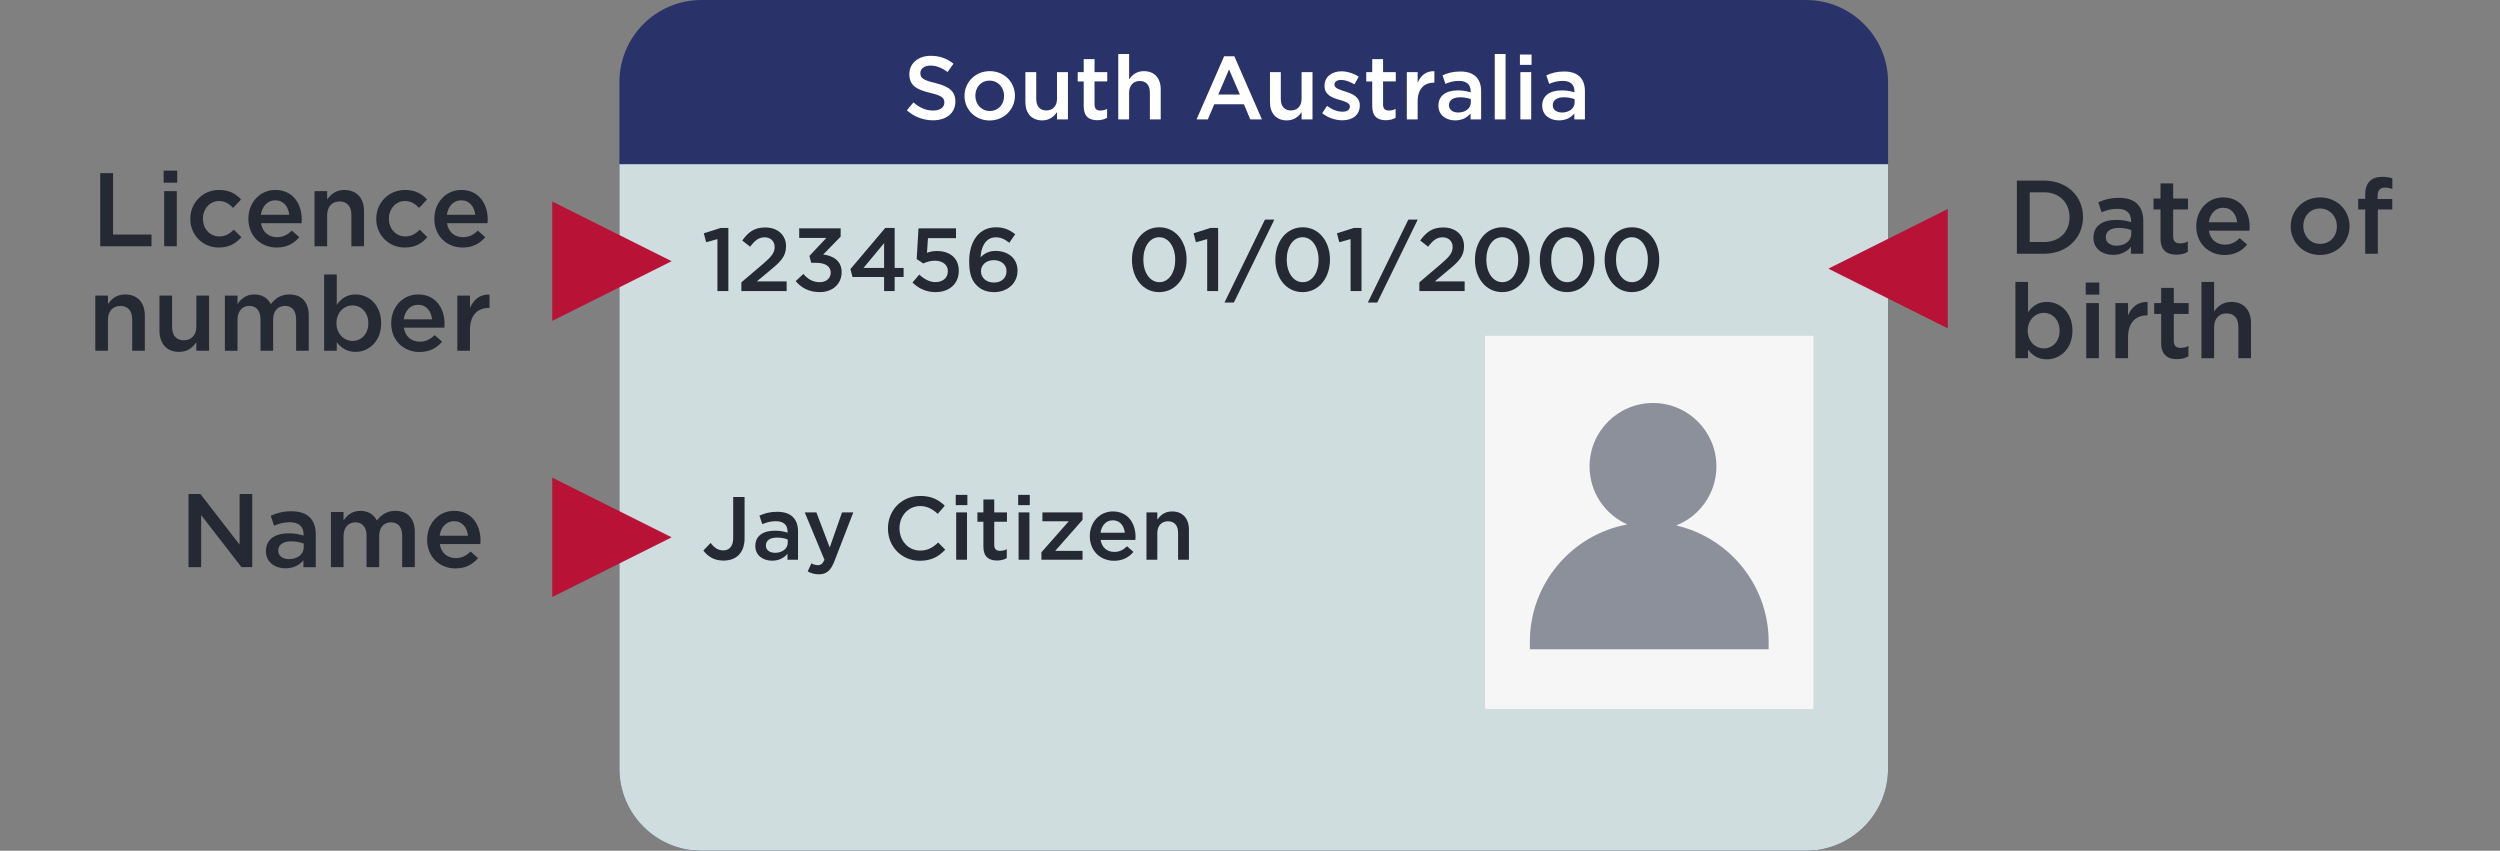 <svg height="114" viewBox="0 0 335 114" width="335" xmlns="http://www.w3.org/2000/svg" xmlns:xlink="http://www.w3.org/1999/xlink"><rect x="0" y="0" width="335" height="114" fill="#808080" stroke="none"/><clipPath id="a"><path d="m335 0v114h-335v-114z"/></clipPath><clipPath id="b"><path d="m159 0c6.075 0 11 4.925 11 11v92c0 6.075-4.925 11-11 11h-148c-6.075 0-11-4.925-11-11v-92c0-6.075 4.925-11 11-11z"/></clipPath><clipPath id="c"><path d="m170 0v81c0 6.075-4.925 11-11 11h-148c-6.075 0-11-4.925-11-11v-81z"/></clipPath><clipPath id="d"><path d="m3.654 0c3.08 0 5.208 2.114 5.208 4.872v.028c0 2.758-2.128 4.9-5.208 4.9h-3.654v-9.8zm0 1.568h-1.932v6.664h1.932c2.058 0 3.402-1.386 3.402-3.304v-.028c0-1.918-1.344-3.332-3.402-3.332z"/></clipPath><clipPath id="e"><path d="m3.43 0c1.106 0 1.932.294 2.45.826.546.532.798 1.316.798 2.282v4.382h-1.652v-.924c-.504.602-1.274 1.078-2.408 1.078-1.386 0-2.618-.798-2.618-2.282v-.028c0-1.596 1.246-2.38 3.052-2.38.826 0 1.414.126 1.988.308v-.182c0-1.05-.644-1.61-1.834-1.61-.826 0-1.442.182-2.114.462l-.448-1.33c.812-.364 1.61-.602 2.786-.602zm-.042 4.032c-1.092 0-1.736.462-1.736 1.232v.028c0 .714.63 1.12 1.442 1.12 1.12 0 1.974-.644 1.974-1.582v-.504c-.434-.168-1.008-.294-1.68-.294z"/></clipPath><clipPath id="f"><path d="m2.632 0v2.03h1.988v1.456h-1.988v3.626c0 .658.336.924.91.924.378 0 .714-.084 1.05-.252v1.386c-.42.238-.882.378-1.526.378-1.246 0-2.128-.546-2.128-2.17v-3.892h-.938v-1.456h.938v-2.03z"/></clipPath><clipPath id="g"><path d="m3.612 0c2.352 0 3.542 1.848 3.542 3.976 0 .154-.014.308-.028.476h-5.432c.182 1.204 1.036 1.876 2.128 1.876.826 0 1.414-.308 2.002-.882l.994.882c-.7.84-1.666 1.386-3.024 1.386-2.142 0-3.794-1.554-3.794-3.836v-.028c0-2.114 1.498-3.85 3.612-3.85zm-.014 1.386c-1.036 0-1.764.798-1.918 1.946h3.794c-.112-1.092-.756-1.946-1.876-1.946z"/></clipPath><clipPath id="h"><path d="m3.948 0c2.268 0 3.934 1.722 3.934 3.836v.028c0 2.1-1.68 3.85-3.962 3.85-2.254 0-3.92-1.722-3.92-3.822v-.028c0-2.114 1.68-3.864 3.948-3.864zm-.028 1.484c-1.358 0-2.226 1.064-2.226 2.352v.028c0 1.288.938 2.366 2.254 2.366 1.372 0 2.24-1.064 2.24-2.338v-.028c0-1.302-.938-2.38-2.268-2.38z"/></clipPath><clipPath id="i"><path d="m3.206 0c.588 0 .994.084 1.372.196v1.428c-.336-.112-.63-.182-.994-.182-.644 0-.98.35-.98 1.12v.406h1.96v1.4h-1.932v5.936h-1.694v-5.936h-.938v-1.414h.938v-.546c0-.812.21-1.428.602-1.82s.938-.588 1.666-.588z"/></clipPath><clipPath id="j"><path d="m1.694 0v4.06c.546-.77 1.316-1.386 2.52-1.386 1.736 0 3.43 1.372 3.43 3.836v.028c0 2.45-1.68 3.836-3.43 3.836-1.232 0-2.002-.616-2.52-1.302v1.148h-1.694v-10.22zm2.114 4.144c-1.148 0-2.156.952-2.156 2.366v.028c0 1.414 1.008 2.366 2.156 2.366 1.162 0 2.114-.91 2.114-2.366v-.028c0-1.428-.966-2.366-2.114-2.366z"/></clipPath><clipPath id="k"><path d="m1.764 2.744v7.392h-1.694v-7.392zm.056-2.744v1.61h-1.82v-1.61z"/></clipPath><clipPath id="l"><path d="m4.11.001.202.002v1.792h-.098c-1.484 0-2.52.966-2.52 2.926v2.814h-1.694v-7.392h1.694v1.666c.462-1.106 1.316-1.862 2.618-1.806z"/></clipPath><clipPath id="m"><path d="m2.632 0v2.03h1.988v1.456h-1.988v3.626c0 .658.336.924.91.924.378 0 .714-.084 1.05-.252v1.386c-.42.238-.882.378-1.526.378-1.246 0-2.128-.546-2.128-2.17v-3.892h-.938v-1.456h.938v-2.03z"/></clipPath><clipPath id="n"><path d="m1.694 0v3.962c.476-.686 1.162-1.288 2.31-1.288 1.666 0 2.632 1.12 2.632 2.828v4.718h-1.694v-4.2c0-1.148-.574-1.806-1.582-1.806-.98 0-1.666.686-1.666 1.834v4.172h-1.694v-10.22z"/></clipPath><clipPath id="o"><path d="m1.722 0v8.232h5.152v1.568h-6.874v-9.8z"/></clipPath><clipPath id="p"><path d="m1.764 2.744v7.392h-1.694v-7.392zm.056-2.744v1.61h-1.82v-1.61z"/></clipPath><clipPath id="q"><path d="m3.85 0c1.386 0 2.254.518 2.954 1.274l-1.064 1.134c-.518-.546-1.064-.924-1.904-.924-1.232 0-2.142 1.064-2.142 2.352v.028c0 1.316.91 2.366 2.212 2.366.798 0 1.386-.364 1.918-.91l1.022 1.008c-.728.812-1.582 1.386-3.024 1.386-2.198 0-3.822-1.722-3.822-3.822v-.028c0-2.1 1.624-3.864 3.85-3.864z"/></clipPath><clipPath id="r"><path d="m3.612 0c2.352 0 3.542 1.848 3.542 3.976 0 .154-.014.308-.028.476h-5.432c.182 1.204 1.036 1.876 2.128 1.876.826 0 1.414-.308 2.002-.882l.994.882c-.7.84-1.666 1.386-3.024 1.386-2.142 0-3.794-1.554-3.794-3.836v-.028c0-2.114 1.498-3.85 3.612-3.85zm-.014 1.386c-1.036 0-1.764.798-1.918 1.946h3.794c-.112-1.092-.756-1.946-1.876-1.946z"/></clipPath><clipPath id="s"><path d="m4.004 0c1.666 0 2.632 1.12 2.632 2.828v4.718h-1.694v-4.2c0-1.148-.574-1.806-1.582-1.806-.98 0-1.666.686-1.666 1.834v4.172h-1.694v-7.392h1.694v1.134c.476-.686 1.162-1.288 2.31-1.288z"/></clipPath><clipPath id="t"><path d="m3.85 0c1.386 0 2.254.518 2.954 1.274l-1.064 1.134c-.518-.546-1.064-.924-1.904-.924-1.232 0-2.142 1.064-2.142 2.352v.028c0 1.316.91 2.366 2.212 2.366.798 0 1.386-.364 1.918-.91l1.022 1.008c-.728.812-1.582 1.386-3.024 1.386-2.198 0-3.822-1.722-3.822-3.822v-.028c0-2.1 1.624-3.864 3.85-3.864z"/></clipPath><clipPath id="u"><path d="m3.612 0c2.352 0 3.542 1.848 3.542 3.976 0 .154-.014.308-.028.476h-5.432c.182 1.204 1.036 1.876 2.128 1.876.826 0 1.414-.308 2.002-.882l.994.882c-.7.84-1.666 1.386-3.024 1.386-2.142 0-3.794-1.554-3.794-3.836v-.028c0-2.114 1.498-3.85 3.612-3.85zm-.014 1.386c-1.036 0-1.764.798-1.918 1.946h3.794c-.112-1.092-.756-1.946-1.876-1.946z"/></clipPath><clipPath id="v"><path d="m4.004 0c1.666 0 2.632 1.12 2.632 2.828v4.718h-1.694v-4.2c0-1.148-.574-1.806-1.582-1.806-.98 0-1.666.686-1.666 1.834v4.172h-1.694v-7.392h1.694v1.134c.476-.686 1.162-1.288 2.31-1.288z"/></clipPath><clipPath id="w"><path d="m1.694 0v4.2c0 1.148.574 1.792 1.582 1.792.98 0 1.666-.672 1.666-1.82v-4.172h1.708v7.392h-1.708v-1.148c-.476.7-1.162 1.302-2.31 1.302-1.666 0-2.632-1.12-2.632-2.842v-4.704z"/></clipPath><clipPath id="x"><path d="m8.652 0c1.61 0 2.59 1.022 2.59 2.828v4.718h-1.694v-4.2c0-1.176-.546-1.806-1.498-1.806-.924 0-1.582.644-1.582 1.834v4.172h-1.694v-4.214c0-1.148-.56-1.792-1.498-1.792s-1.582.7-1.582 1.834v4.172h-1.694v-7.392h1.694v1.12c.476-.658 1.12-1.274 2.254-1.274 1.064 0 1.82.518 2.212 1.302.588-.784 1.372-1.302 2.492-1.302z"/></clipPath><clipPath id="y"><path d="m1.694 0v4.06c.546-.77 1.316-1.386 2.52-1.386 1.736 0 3.43 1.372 3.43 3.836v.028c0 2.45-1.68 3.836-3.43 3.836-1.232 0-2.002-.616-2.52-1.302v1.148h-1.694v-10.22zm2.114 4.144c-1.148 0-2.156.952-2.156 2.366v.028c0 1.414 1.008 2.366 2.156 2.366 1.162 0 2.114-.91 2.114-2.366v-.028c0-1.428-.966-2.366-2.114-2.366z"/></clipPath><clipPath id="z"><path d="m3.612 0c2.352 0 3.542 1.848 3.542 3.976 0 .154-.014.308-.028.476h-5.432c.182 1.204 1.036 1.876 2.128 1.876.826 0 1.414-.308 2.002-.882l.994.882c-.7.84-1.666 1.386-3.024 1.386-2.142 0-3.794-1.554-3.794-3.836v-.028c0-2.114 1.498-3.85 3.612-3.85zm-.014 1.386c-1.036 0-1.764.798-1.918 1.946h3.794c-.112-1.092-.756-1.946-1.876-1.946z"/></clipPath><clipPath id="A"><path d="m4.11.001.202.002v1.792h-.098c-1.484 0-2.52.966-2.52 2.926v2.814h-1.694v-7.392h1.694v1.666c.462-1.106 1.316-1.862 2.618-1.806z"/></clipPath><clipPath id="B"><path d="m1.596 0 5.25 6.776v-6.776h1.694v9.8h-1.442l-5.404-6.972v6.972h-1.694v-9.8z"/></clipPath><clipPath id="C"><path d="m3.43 0c1.106 0 1.932.294 2.45.826.546.532.798 1.316.798 2.282v4.382h-1.652v-.924c-.504.602-1.274 1.078-2.408 1.078-1.386 0-2.618-.798-2.618-2.282v-.028c0-1.596 1.246-2.38 3.052-2.38.826 0 1.414.126 1.988.308v-.182c0-1.05-.644-1.61-1.834-1.61-.826 0-1.442.182-2.114.462l-.448-1.33c.812-.364 1.61-.602 2.786-.602zm-.042 4.032c-1.092 0-1.736.462-1.736 1.232v.028c0 .714.63 1.12 1.442 1.12 1.12 0 1.974-.644 1.974-1.582v-.504c-.434-.168-1.008-.294-1.68-.294z"/></clipPath><clipPath id="D"><path d="m8.652 0c1.61 0 2.59 1.022 2.59 2.828v4.718h-1.694v-4.2c0-1.176-.546-1.806-1.498-1.806-.924 0-1.582.644-1.582 1.834v4.172h-1.694v-4.214c0-1.148-.56-1.792-1.498-1.792s-1.582.7-1.582 1.834v4.172h-1.694v-7.392h1.694v1.12c.476-.658 1.12-1.274 2.254-1.274 1.064 0 1.82.518 2.212 1.302.588-.784 1.372-1.302 2.492-1.302z"/></clipPath><clipPath id="E"><path d="m3.612 0c2.352 0 3.542 1.848 3.542 3.976 0 .154-.014.308-.028.476h-5.432c.182 1.204 1.036 1.876 2.128 1.876.826 0 1.414-.308 2.002-.882l.994.882c-.7.84-1.666 1.386-3.024 1.386-2.142 0-3.794-1.554-3.794-3.836v-.028c0-2.114 1.498-3.85 3.612-3.85zm-.014 1.386c-1.036 0-1.764.798-1.918 1.946h3.794c-.112-1.092-.756-1.946-1.876-1.946z"/></clipPath><clipPath id="F"><path d="m8 0 8 16h-16z"/></clipPath><clipPath id="G"><path d="m44 0v50h-44v-50z"/></clipPath><clipPath id="H"><path d="m16.5 0c4.694 0 8.5 3.806 8.5 8.5 0 3.595-2.231 6.668-5.385 7.911 7.095 1.638 12.385 7.996 12.385 15.589v1h-32v-1c0-7.83 5.624-14.346 13.053-15.729-2.977-1.321-5.053-4.304-5.053-7.771 0-4.694 3.806-8.5 8.5-8.5z"/></clipPath><clipPath id="I"><path d="m3.288 0v8.46h-1.464v-6.96l-1.512.42-.312-1.2 2.268-.72z"/></clipPath><clipPath id="J"><path d="m3.216 0c1.644 0 2.772 1.008 2.772 2.508v.024c0 1.32-.696 2.04-2.184 3.252l-1.728 1.44h3.996v1.296h-6.072v-1.164l2.892-2.46c1.152-.984 1.572-1.512 1.572-2.268 0-.828-.588-1.308-1.356-1.308s-1.296.42-1.932 1.26l-1.056-.828c.804-1.116 1.596-1.752 3.096-1.752z"/></clipPath><clipPath id="K"><path d="m6.024 0v1.104l-2.34 2.4c1.272.156 2.472.804 2.472 2.352v.024c0 1.548-1.188 2.664-2.94 2.664-1.464 0-2.508-.612-3.216-1.476l1.032-.96c.6.708 1.272 1.104 2.208 1.104.828 0 1.452-.504 1.452-1.272v-.024c0-.828-.756-1.296-1.932-1.296h-.684l-.24-.924 2.268-2.412h-3.636v-1.284z"/></clipPath><clipPath id="L"><path d="m5.928 0v5.364h1.2v1.212h-1.2v1.884h-1.416v-1.884h-4.236l-.276-1.056 4.668-5.52zm-1.416 2.04-2.76 3.324h2.76z"/></clipPath><clipPath id="M"><path d="m5.832 0v1.308h-3.756l-.132 1.968c.396-.144.768-.24 1.332-.24 1.632 0 2.928.864 2.928 2.64v.024c0 1.716-1.26 2.844-3.12 2.844-1.284 0-2.292-.516-3.084-1.284l.912-1.068c.672.624 1.38 1.008 2.16 1.008 1.008 0 1.668-.576 1.668-1.452v-.024c0-.852-.72-1.392-1.74-1.392-.6 0-1.116.168-1.548.372l-.888-.588.24-4.116z"/></clipPath><clipPath id="N"><path d="m3.6 0c1.092 0 1.836.348 2.568.936l-.792 1.14c-.588-.456-1.08-.732-1.824-.732-1.464 0-1.992 1.524-2.016 2.676.492-.516 1.116-.852 2.016-.852 1.62 0 2.928.96 2.928 2.64v.024c0 1.668-1.356 2.856-3.12 2.856-1.032 0-1.776-.324-2.34-.888-.636-.636-1.02-1.512-1.02-3.204v-.024c0-2.568 1.224-4.572 3.6-4.572zm-.312 4.404c-1.044 0-1.704.672-1.704 1.476v.024c0 .852.696 1.5 1.74 1.5s1.68-.648 1.68-1.512v-.024c0-.84-.672-1.464-1.716-1.464z"/></clipPath><clipPath id="O"><path d="m3.672 0c2.196 0 3.648 1.92 3.648 4.32v.024c0 2.4-1.464 4.344-3.672 4.344s-3.648-1.92-3.648-4.32v-.024c0-2.4 1.464-4.344 3.672-4.344zm-.024 1.332c-1.296 0-2.124 1.32-2.124 2.988v.024c0 1.656.84 3.012 2.148 3.012s2.124-1.344 2.124-2.988v-.024c0-1.656-.852-3.012-2.148-3.012z"/></clipPath><clipPath id="P"><path d="m3.288 0v8.46h-1.464v-6.96l-1.512.42-.312-1.2 2.268-.72z"/></clipPath><clipPath id="Q"><path d="m6.684 0-5.424 11.112h-1.26l5.424-11.112z"/></clipPath><clipPath id="R"><path d="m3.672 0c2.196 0 3.648 1.92 3.648 4.32v.024c0 2.4-1.464 4.344-3.672 4.344s-3.648-1.92-3.648-4.32v-.024c0-2.4 1.464-4.344 3.672-4.344zm-.024 1.332c-1.296 0-2.124 1.32-2.124 2.988v.024c0 1.656.84 3.012 2.148 3.012s2.124-1.344 2.124-2.988v-.024c0-1.656-.852-3.012-2.148-3.012z"/></clipPath><clipPath id="S"><path d="m3.288 0v8.46h-1.464v-6.96l-1.512.42-.312-1.2 2.268-.72z"/></clipPath><clipPath id="T"><path d="m6.684 0-5.424 11.112h-1.26l5.424-11.112z"/></clipPath><clipPath id="U"><path d="m3.216 0c1.644 0 2.772 1.008 2.772 2.508v.024c0 1.32-.696 2.04-2.184 3.252l-1.728 1.44h3.996v1.296h-6.072v-1.164l2.892-2.46c1.152-.984 1.572-1.512 1.572-2.268 0-.828-.588-1.308-1.356-1.308s-1.296.42-1.932 1.26l-1.056-.828c.804-1.116 1.596-1.752 3.096-1.752z"/></clipPath><clipPath id="V"><path d="m3.672 0c2.196 0 3.648 1.92 3.648 4.32v.024c0 2.4-1.464 4.344-3.672 4.344s-3.648-1.92-3.648-4.32v-.024c0-2.4 1.464-4.344 3.672-4.344zm-.024 1.332c-1.296 0-2.124 1.32-2.124 2.988v.024c0 1.656.84 3.012 2.148 3.012s2.124-1.344 2.124-2.988v-.024c0-1.656-.852-3.012-2.148-3.012z"/></clipPath><clipPath id="W"><path d="m5.52 0v5.544c0 .996-.3 1.74-.792 2.232s-1.2.744-2.04.744c-1.296 0-2.136-.6-2.688-1.356l.972-1.008c.492.636.984.996 1.692.996.792 0 1.332-.528 1.332-1.656v-5.496z"/></clipPath><clipPath id="X"><path d="m2.94 0c.948 0 1.656.252 2.1.708.468.456.684 1.128.684 1.956v3.756h-1.416v-.792c-.432.516-1.092.924-2.064.924-1.188 0-2.244-.684-2.244-1.956v-.024c0-1.368 1.068-2.04 2.616-2.04.708 0 1.212.108 1.704.264v-.156c0-.9-.552-1.38-1.572-1.38-.708 0-1.236.156-1.812.396l-.384-1.14c.696-.312 1.38-.516 2.388-.516zm-.036 3.456c-.936 0-1.488.396-1.488 1.056v.024c0 .612.54.96 1.236.96.96 0 1.692-.552 1.692-1.356v-.432c-.372-.144-.864-.252-1.44-.252z"/></clipPath><clipPath id="Y"><path d="m1.56 0 1.788 4.704 1.644-4.704h1.512l-2.52 6.516c-.504 1.296-1.068 1.776-2.088 1.776-.6 0-1.056-.144-1.5-.384l.492-1.08c.264.144.552.24.852.24.408 0 .66-.18.9-.72l-2.64-6.348z"/></clipPath><clipPath id="Z"><path d="m4.332 0c1.548 0 2.484.54 3.288 1.308l-.948 1.092c-.672-.624-1.392-1.044-2.352-1.044-1.596 0-2.772 1.32-2.772 2.964v.024c0 1.644 1.164 2.976 2.772 2.976 1.032 0 1.692-.408 2.412-1.08l.948.96c-.876.912-1.836 1.488-3.408 1.488-2.448 0-4.272-1.908-4.272-4.32v-.024c0-2.388 1.788-4.344 4.332-4.344z"/></clipPath><clipPath id="aa"><path d="m1.512 2.352v6.336h-1.452v-6.336zm.048-2.352v1.38h-1.56v-1.38z"/></clipPath><clipPath id="ab"><path d="m2.256 0v1.74h1.704v1.248h-1.704v3.108c0 .564.288.792.78.792.324 0 .612-.072.9-.216v1.188c-.36.204-.756.324-1.308.324-1.068 0-1.824-.468-1.824-1.86v-3.336h-.804v-1.248h.804v-1.74z"/></clipPath><clipPath id="ac"><path d="m5.508 0v.996l-3.66 4.152h3.66v1.188h-5.508v-.996l3.66-4.152h-3.528v-1.188z"/></clipPath><clipPath id="ad"><path d="m3.096 0c2.016 0 3.036 1.584 3.036 3.408 0 .132-.012.264-.024.408h-4.656c.156 1.032.888 1.608 1.824 1.608.708 0 1.212-.264 1.716-.756l.852.756c-.6.72-1.428 1.188-2.592 1.188-1.836 0-3.252-1.332-3.252-3.288v-.024c0-1.812 1.284-3.3 3.096-3.3zm-.012 1.188c-.888 0-1.512.684-1.644 1.668h3.252c-.096-.936-.648-1.668-1.608-1.668z"/></clipPath><clipPath id="ae"><path d="m3.432 0c1.428 0 2.256.96 2.256 2.424v4.044h-1.452v-3.6c0-.984-.492-1.548-1.356-1.548-.84 0-1.428.588-1.428 1.572v3.576h-1.452v-6.336h1.452v.972c.408-.588.996-1.104 1.98-1.104z"/></clipPath><clipPath id="af"><path d="m3.204 0c1.224 0 2.196.372 3.048 1.056l-.792 1.116c-.756-.564-1.512-.864-2.28-.864-.864 0-1.368.444-1.368.996v.024c0 .648.384.936 2.004 1.32 1.776.432 2.688 1.068 2.688 2.46v.024c0 1.572-1.236 2.508-3 2.508-1.284 0-2.496-.444-3.504-1.344l.888-1.056c.804.696 1.62 1.092 2.652 1.092.912 0 1.488-.432 1.488-1.056v-.024c0-.6-.336-.924-1.896-1.284-1.788-.432-2.796-.96-2.796-2.508v-.024c0-1.44 1.2-2.436 2.868-2.436z"/></clipPath><clipPath id="ag"><path d="m3.384 0c1.944 0 3.372 1.476 3.372 3.288v.024c0 1.8-1.44 3.3-3.396 3.3-1.932 0-3.36-1.476-3.36-3.276v-.024c0-1.812 1.44-3.312 3.384-3.312zm-.024 1.272c-1.164 0-1.908.912-1.908 2.016v.024c0 1.104.804 2.028 1.932 2.028 1.176 0 1.92-.912 1.92-2.004v-.024c0-1.116-.804-2.04-1.944-2.04z"/></clipPath><clipPath id="ah"><path d="m1.452 0v3.6c0 .984.492 1.536 1.356 1.536.84 0 1.428-.576 1.428-1.56v-3.576h1.464v6.336h-1.464v-.984c-.408.6-.996 1.116-1.98 1.116-1.428 0-2.256-.96-2.256-2.436v-4.032z"/></clipPath><clipPath id="ai"><path d="m2.256 0v1.74h1.704v1.248h-1.704v3.108c0 .564.288.792.78.792.324 0 .612-.072.9-.216v1.188c-.36.204-.756.324-1.308.324-1.068 0-1.824-.468-1.824-1.86v-3.336h-.804v-1.248h.804v-1.74z"/></clipPath><clipPath id="aj"><path d="m1.452 0v3.396c.408-.588.996-1.104 1.98-1.104 1.428 0 2.256.96 2.256 2.424v4.044h-1.452v-3.6c0-.984-.492-1.548-1.356-1.548-.84 0-1.428.588-1.428 1.572v3.576h-1.452v-8.76z"/></clipPath><clipPath id="ak"><path d="m5.064 0 3.696 8.46h-1.56l-.852-2.028h-3.972l-.864 2.028h-1.512l3.696-8.46zm-.708 1.764-1.44 3.36h2.892z"/></clipPath><clipPath id="al"><path d="m1.452 0v3.6c0 .984.492 1.536 1.356 1.536.84 0 1.428-.576 1.428-1.56v-3.576h1.464v6.336h-1.464v-.984c-.408.6-.996 1.116-1.98 1.116-1.428 0-2.256-.96-2.256-2.436v-4.032z"/></clipPath><clipPath id="am"><path d="m2.568 0c.792 0 1.656.276 2.328.72l-.576 1.032c-.612-.372-1.26-.6-1.788-.6-.564 0-.888.264-.888.624v.024c0 .468.684.66 1.428.9.924.288 1.968.708 1.968 1.848v.024c0 1.332-1.032 1.992-2.352 1.992-.9 0-1.896-.324-2.688-.948l.648-.984c.696.516 1.428.78 2.076.78.624 0 .984-.264.984-.684v-.024c0-.492-.672-.66-1.416-.888-.936-.264-1.98-.648-1.98-1.86v-.024c0-1.2.996-1.932 2.256-1.932z"/></clipPath><clipPath id="an"><path d="m2.256 0v1.74h1.704v1.248h-1.704v3.108c0 .564.288.792.78.792.324 0 .612-.072.9-.216v1.188c-.36.204-.756.324-1.308.324-1.068 0-1.824-.468-1.824-1.86v-3.336h-.804v-1.248h.804v-1.74z"/></clipPath><clipPath id="ao"><path d="m3.503.001.193.001v1.536h-.084c-1.272 0-2.16.828-2.16 2.508v2.412h-1.452v-6.336h1.452v1.428c.396-.948 1.128-1.596 2.244-1.548z"/></clipPath><clipPath id="ap"><path d="m2.94 0c.948 0 1.656.252 2.1.708.468.456.684 1.128.684 1.956v3.756h-1.416v-.792c-.432.516-1.092.924-2.064.924-1.188 0-2.244-.684-2.244-1.956v-.024c0-1.368 1.068-2.04 2.616-2.04.708 0 1.212.108 1.704.264v-.156c0-.9-.552-1.38-1.572-1.38-.708 0-1.236.156-1.812.396l-.384-1.14c.696-.312 1.38-.516 2.388-.516zm-.036 3.456c-.936 0-1.488.396-1.488 1.056v.024c0 .612.54.96 1.236.96.96 0 1.692-.552 1.692-1.356v-.432c-.372-.144-.864-.252-1.44-.252z"/></clipPath><clipPath id="aq"><path d="m1.452 0v8.76h-1.452v-8.76z"/></clipPath><clipPath id="ar"><path d="m1.512 2.352v6.336h-1.452v-6.336zm.048-2.352v1.38h-1.56v-1.38z"/></clipPath><clipPath id="as"><path d="m2.94 0c.948 0 1.656.252 2.1.708.468.456.684 1.128.684 1.956v3.756h-1.416v-.792c-.432.516-1.092.924-2.064.924-1.188 0-2.244-.684-2.244-1.956v-.024c0-1.368 1.068-2.04 2.616-2.04.708 0 1.212.108 1.704.264v-.156c0-.9-.552-1.38-1.572-1.38-.708 0-1.236.156-1.812.396l-.384-1.14c.696-.312 1.38-.516 2.388-.516zm-.036 3.456c-.936 0-1.488.396-1.488 1.056v.024c0 .612.54.96 1.236.96.96 0 1.692-.552 1.692-1.356v-.432c-.372-.144-.864-.252-1.44-.252z"/></clipPath><g clip-path="url(#a)"><g transform="translate(83)"><g clip-path="url(#b)"><path d="m0 0h170v114h-170z" fill="#293369"/></g><g clip-path="url(#c)" transform="translate(0 22)"><path d="m0 0h170v92h-170z" fill="#cfdddf"/></g></g><g clip-path="url(#d)" transform="translate(270.26 24.2)"><path d="m0 0h8.862v9.8h-8.862z" fill="#242934"/></g><g clip-path="url(#e)" transform="translate(280.522 26.51)"><path d="m0 0h6.678v7.644h-6.678z" fill="#242934"/></g><g clip-path="url(#f)" transform="translate(288.572 24.578)"><path d="m0 0h4.62v9.548h-4.62z" fill="#242934"/></g><g clip-path="url(#g)" transform="translate(294.298 26.454)"><path d="m0 0h7.154v7.714h-7.154z" fill="#242934"/></g><g clip-path="url(#h)" transform="translate(306.954 26.454)"><path d="m0 0h7.882v7.714h-7.882z" fill="#242934"/></g><g clip-path="url(#i)" transform="translate(315.998 23.696)"><path d="m0 0h4.578v10.304h-4.578z" fill="#242934"/></g><g clip-path="url(#j)" transform="translate(270.064 37.78)"><path d="m0 0h7.644v10.374h-7.644z" fill="#242934"/></g><g clip-path="url(#k)" transform="translate(279.486 37.864)"><path d="m0 0h1.82v10.136h-1.82z" fill="#242934"/></g><g clip-path="url(#l)" transform="translate(283.462 40.465)"><path d="m0 0h4.312v7.535h-4.312z" fill="#242934"/></g><g clip-path="url(#m)" transform="translate(288.656 38.578)"><path d="m0 0h4.62v9.548h-4.62z" fill="#242934"/></g><g clip-path="url(#n)" transform="translate(294.998 37.78)"><path d="m0 0h6.636v10.22h-6.636z" fill="#242934"/></g><g clip-path="url(#o)" transform="translate(13.43 23.2)"><path d="m0 0h6.874v9.8h-6.874z" fill="#242934"/></g><g clip-path="url(#p)" transform="translate(21.928 22.864)"><path d="m0 0h1.82v10.136h-1.82z" fill="#242934"/></g><g clip-path="url(#q)" transform="translate(25.498 25.454)"><path d="m0 0h6.846v7.714h-6.846z" fill="#242934"/></g><g clip-path="url(#r)" transform="translate(33.282 25.454)"><path d="m0 0h7.154v7.714h-7.154z" fill="#242934"/></g><g clip-path="url(#s)" transform="translate(42.144 25.454)"><path d="m0 0h6.636v7.546h-6.636z" fill="#242934"/></g><g clip-path="url(#t)" transform="translate(50.418 25.454)"><path d="m0 0h6.846v7.714h-6.846z" fill="#242934"/></g><g clip-path="url(#u)" transform="translate(58.202 25.454)"><path d="m0 0h7.154v7.714h-7.154z" fill="#242934"/></g><g clip-path="url(#v)" transform="translate(12.772 39.454)"><path d="m0 0h6.636v7.546h-6.636z" fill="#242934"/></g><g clip-path="url(#w)" transform="translate(21.368 39.608)"><path d="m0 0h6.65v7.546h-6.65z" fill="#242934"/></g><g clip-path="url(#x)" transform="translate(30.132 39.454)"><path d="m0 0h11.242v7.546h-11.242z" fill="#242934"/></g><g clip-path="url(#y)" transform="translate(43.432 36.78)"><path d="m0 0h7.644v10.374h-7.644z" fill="#242934"/></g><g clip-path="url(#z)" transform="translate(52.42 39.454)"><path d="m0 0h7.154v7.714h-7.154z" fill="#242934"/></g><g clip-path="url(#A)" transform="translate(61.282 39.465)"><path d="m0 0h4.312v7.535h-4.312z" fill="#242934"/></g><g transform="translate(25.26 66.2)"><g clip-path="url(#B)"><path d="m0 0h8.54v9.8h-8.54z" fill="#242934"/></g><g clip-path="url(#C)" transform="translate(10.374 2.31)"><path d="m0 0h6.678v7.644h-6.678z" fill="#242934"/></g><g clip-path="url(#D)" transform="translate(19.082 2.254)"><path d="m0 0h11.242v7.546h-11.242z" fill="#242934"/></g><g clip-path="url(#E)" transform="translate(31.976 2.254)"><path d="m0 0h7.154v7.714h-7.154z" fill="#242934"/></g></g><g clip-path="url(#F)" transform="matrix(0 1 -1 0 90 27)"><path d="m0 0h16v16h-16z" fill="#b81236"/></g><g clip-path="url(#F)" transform="matrix(0 1 -1 0 90 64)"><path d="m0 0h16v16h-16z" fill="#b81236"/></g><g clip-path="url(#F)" transform="matrix(0 -1 1 0 245 44)"><path d="m0 0h16v16h-16z" fill="#b81236"/></g><g clip-path="url(#G)" transform="translate(199 45)"><path d="m0 0h44v50h-44z" fill="#f6f6f6"/></g><g clip-path="url(#H)" transform="translate(205 54)"><path d="m0 0h32v33h-32z" fill="#8c909b"/></g><g clip-path="url(#I)" transform="translate(94.312 30.54)"><path d="m0 0h3.288v8.46h-3.288z" fill="#242934"/></g><g clip-path="url(#J)" transform="translate(99.34 30.48)"><path d="m0 0h6.072v8.52h-6.072z" fill="#242934"/></g><g clip-path="url(#K)" transform="translate(106.624 30.6)"><path d="m0 0h6.156v8.544h-6.156z" fill="#242934"/></g><g clip-path="url(#L)" transform="translate(113.956 30.54)"><path d="m0 0h7.128v8.46h-7.128z" fill="#242934"/></g><g clip-path="url(#M)" transform="translate(122.272 30.6)"><path d="m0 0h6.204v8.544h-6.204z" fill="#242934"/></g><g clip-path="url(#N)" transform="translate(129.868 30.456)"><path d="m0 0h6.48v8.688h-6.48z" fill="#242934"/></g><g clip-path="url(#O)" transform="translate(151.684 30.456)"><path d="m0 0h7.32v8.688h-7.32z" fill="#242934"/></g><g clip-path="url(#P)" transform="translate(159.94 30.54)"><path d="m0 0h3.288v8.46h-3.288z" fill="#242934"/></g><g clip-path="url(#Q)" transform="translate(164.08 29.424)"><path d="m0 0h6.684v11.112h-6.684z" fill="#242934"/></g><g clip-path="url(#R)" transform="translate(170.896 30.456)"><path d="m0 0h7.32v8.688h-7.32z" fill="#242934"/></g><g clip-path="url(#S)" transform="translate(179.152 30.54)"><path d="m0 0h3.288v8.46h-3.288z" fill="#242934"/></g><g clip-path="url(#T)" transform="translate(183.292 29.424)"><path d="m0 0h6.684v11.112h-6.684z" fill="#242934"/></g><g clip-path="url(#U)" transform="translate(190.192 30.48)"><path d="m0 0h6.072v8.52h-6.072z" fill="#242934"/></g><g clip-path="url(#O)" transform="translate(197.644 30.456)"><path d="m0 0h7.32v8.688h-7.32z" fill="#242934"/></g><g clip-path="url(#V)" transform="translate(206.332 30.456)"><path d="m0 0h7.32v8.688h-7.32z" fill="#242934"/></g><g clip-path="url(#O)" transform="translate(215.02 30.456)"><path d="m0 0h7.32v8.688h-7.32z" fill="#242934"/></g><g clip-path="url(#W)" transform="translate(94.252 66.6)"><path d="m0 0h5.52v8.52h-5.52z" fill="#242934"/></g><g clip-path="url(#X)" transform="translate(101.212 68.58)"><path d="m0 0h5.724v6.552h-5.724z" fill="#242934"/></g><g clip-path="url(#Y)" transform="translate(107.836 68.664)"><path d="m0 0h6.504v8.292h-6.504z" fill="#242934"/></g><g clip-path="url(#Z)" transform="translate(118.984 66.456)"><path d="m0 0h7.68v8.688h-7.68z" fill="#242934"/></g><g clip-path="url(#aa)" transform="translate(128.068 66.312)"><path d="m0 0h1.56v8.688h-1.56z" fill="#242934"/></g><g clip-path="url(#ab)" transform="translate(130.972 66.924)"><path d="m0 0h3.96v8.184h-3.96z" fill="#242934"/></g><g clip-path="url(#aa)" transform="translate(136.432 66.312)"><path d="m0 0h1.56v8.688h-1.56z" fill="#242934"/></g><g clip-path="url(#ac)" transform="translate(139.552 68.664)"><path d="m0 0h5.508v6.336h-5.508z" fill="#242934"/></g><g clip-path="url(#ad)" transform="translate(146.032 68.532)"><path d="m0 0h6.132v6.612h-6.132z" fill="#242934"/></g><g clip-path="url(#ae)" transform="translate(153.628 68.532)"><path d="m0 0h5.688v6.468h-5.688z" fill="#242934"/></g><g clip-path="url(#af)" transform="translate(121.516 7.48)"><path d="m0 0h6.504v8.64h-6.504z" fill="#fff"/></g><g clip-path="url(#ag)" transform="translate(129.244 9.532)"><path d="m0 0h6.756v6.612h-6.756z" fill="#fff"/></g><g clip-path="url(#ah)" transform="translate(137.404 9.664)"><path d="m0 0h5.7v6.468h-5.7z" fill="#fff"/></g><g clip-path="url(#ai)" transform="translate(144.412 7.924)"><path d="m0 0h3.96v8.184h-3.96z" fill="#fff"/></g><g clip-path="url(#aj)" transform="translate(149.848 7.24)"><path d="m0 0h5.688v8.76h-5.688z" fill="#fff"/></g><g clip-path="url(#ak)" transform="translate(160.336 7.54)"><path d="m0 0h8.76v8.46h-8.76z" fill="#fff"/></g><g clip-path="url(#al)" transform="translate(170.176 9.664)"><path d="m0 0h5.7v6.468h-5.7z" fill="#fff"/></g><g clip-path="url(#am)" transform="translate(177.172 9.556)"><path d="m0 0h5.04v6.564h-5.04z" fill="#fff"/></g><g clip-path="url(#an)" transform="translate(183.076 7.924)"><path d="m0 0h3.96v8.184h-3.96z" fill="#fff"/></g><g clip-path="url(#ao)" transform="translate(188.512 9.542)"><path d="m0 0h3.696v6.458h-3.696z" fill="#fff"/></g><g clip-path="url(#ap)" transform="translate(192.748 9.58)"><path d="m0 0h5.724v6.552h-5.724z" fill="#fff"/></g><g clip-path="url(#aq)" transform="translate(200.296 7.24)"><path d="m0 0h1.452v8.76h-1.452z" fill="#fff"/></g><g clip-path="url(#ar)" transform="translate(203.668 7.312)"><path d="m0 0h1.56v8.688h-1.56z" fill="#fff"/></g><g clip-path="url(#as)" transform="translate(206.656 9.58)"><path d="m0 0h5.724v6.552h-5.724z" fill="#fff"/></g></g></svg>